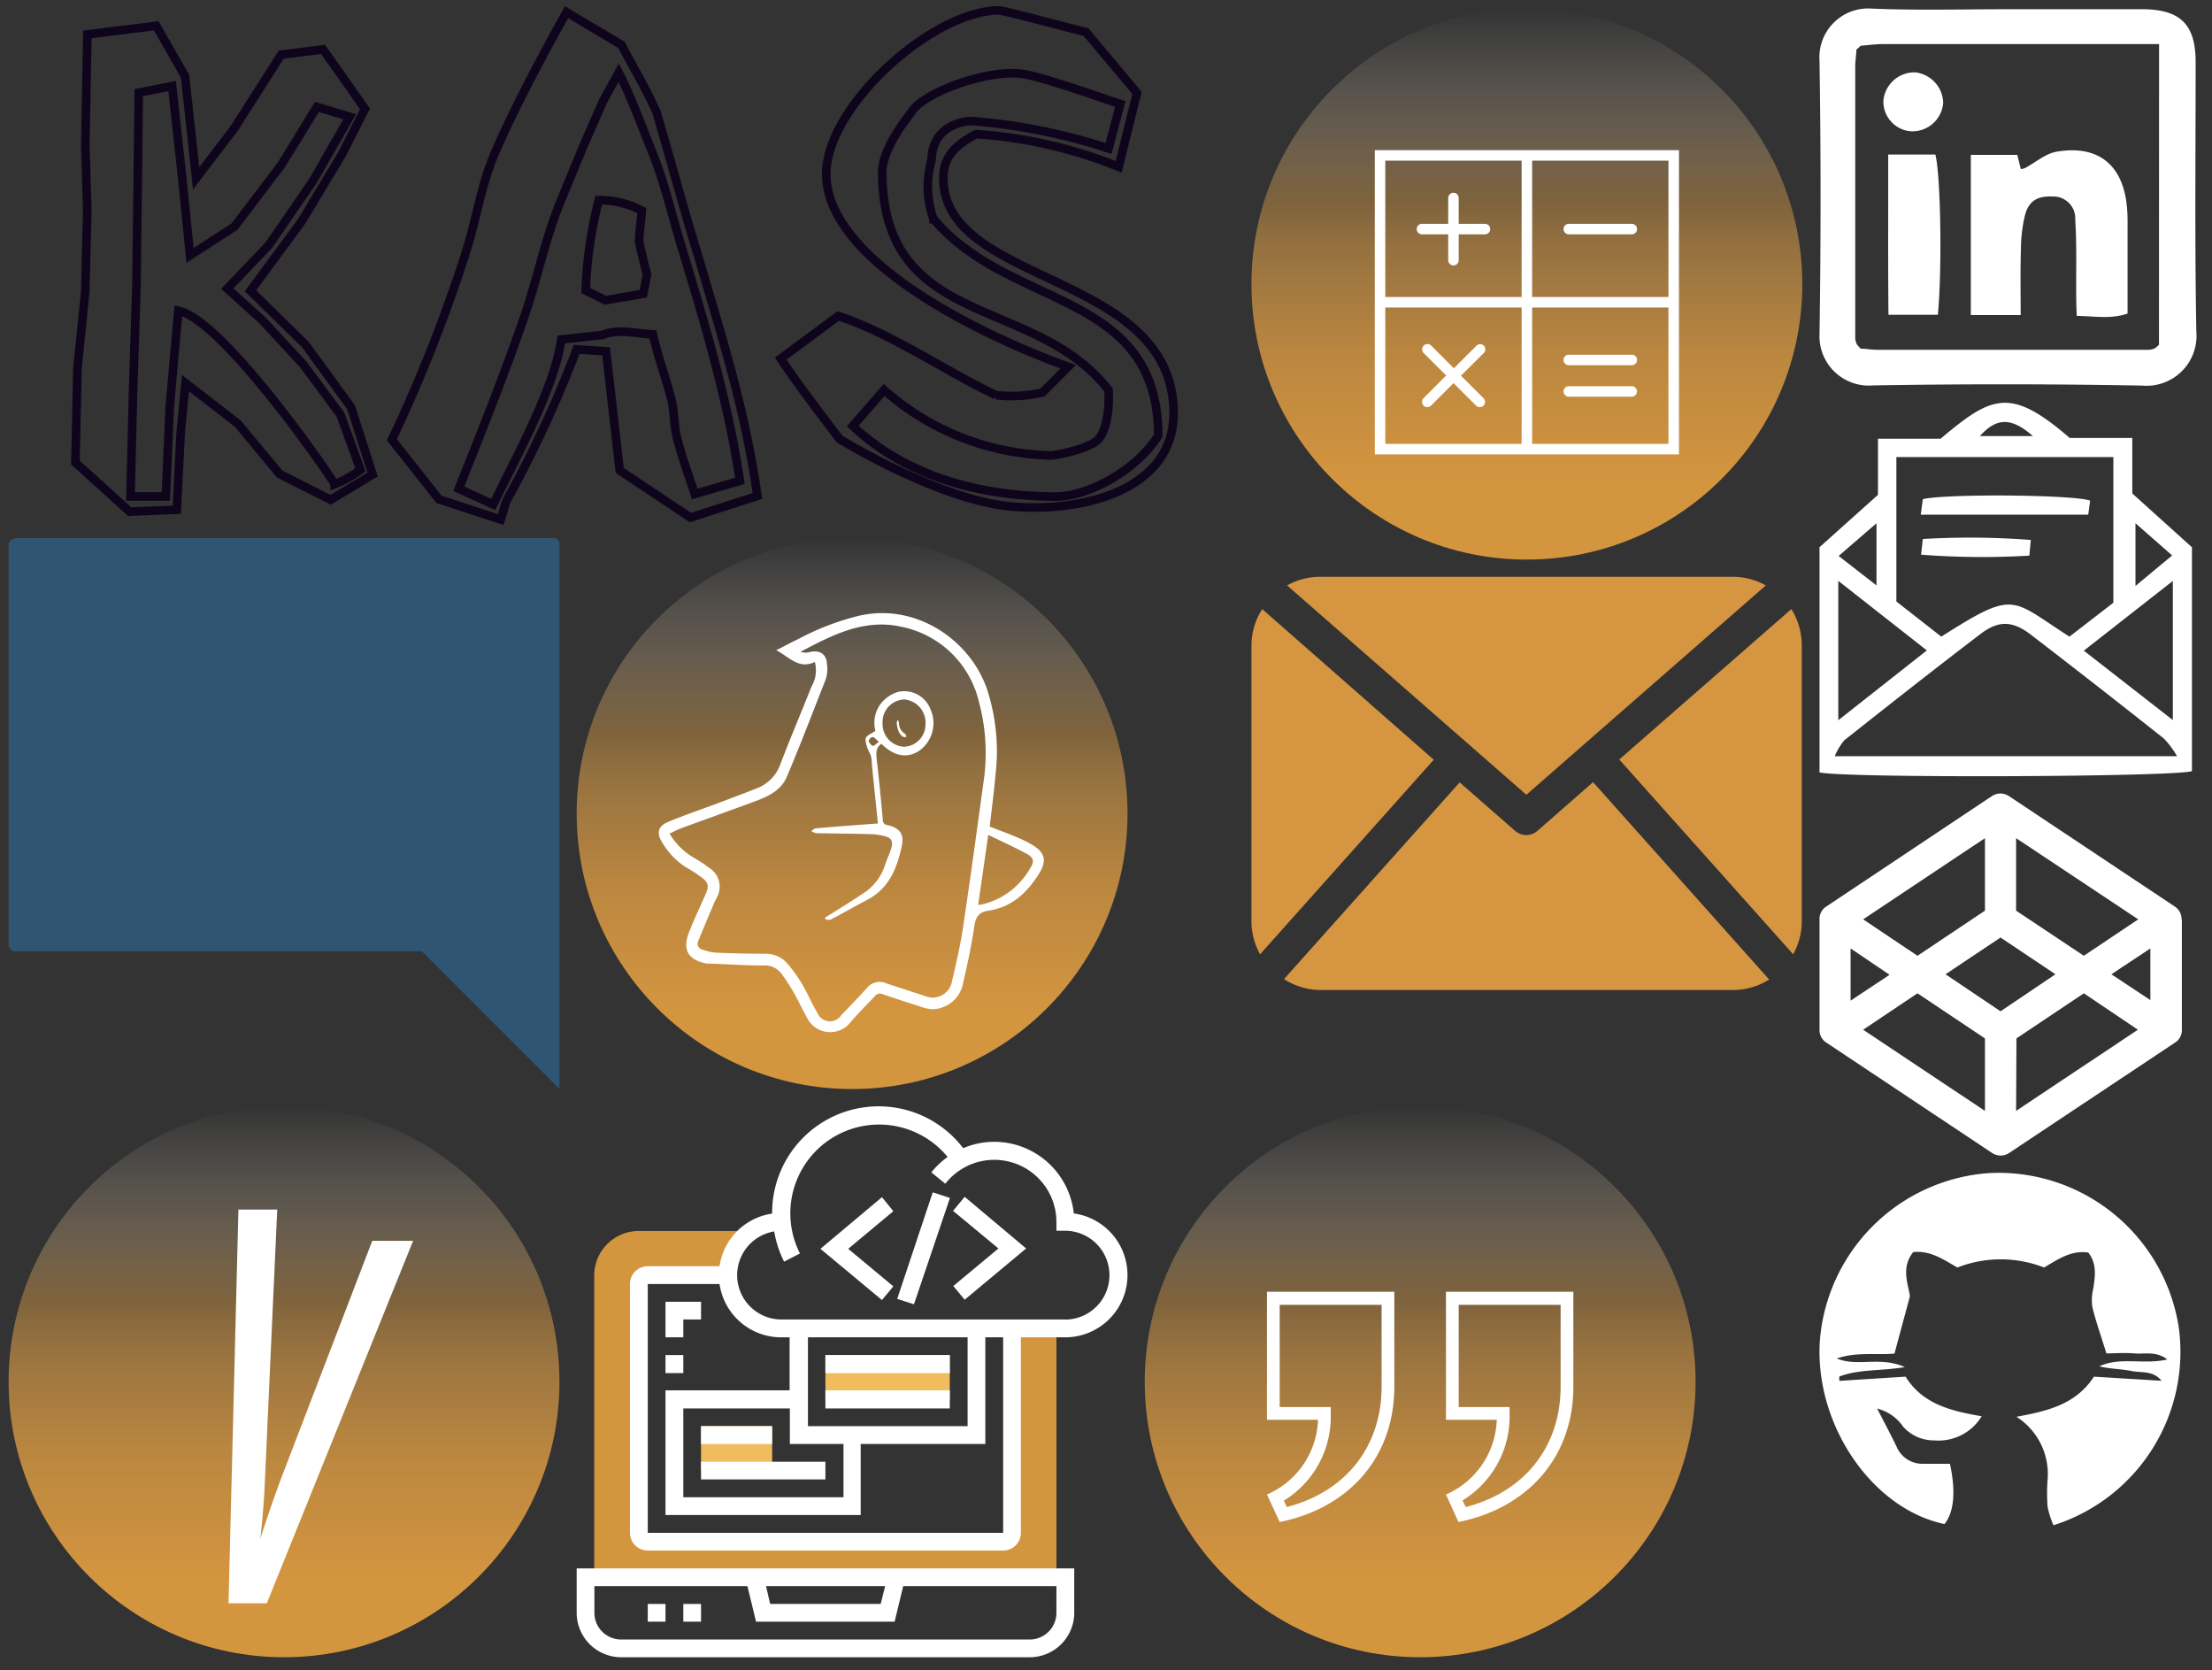 <svg width="257" height="194" xmlns="http://www.w3.org/2000/svg" xmlns:xlink="http://www.w3.org/1999/xlink"><rect width="100%" height="100%" fill="#333333" stroke="none"/><svg id="comment" data-name="Layer 1" width="66" height="66" viewBox="-1 -1 66 66" y="61.5" xmlns="http://www.w3.org/2000/svg"><path d="M.72.08A.67.67 0 000 .8v46.48a.72.72 0 00.72.72H48l16 16V.72a.67.67 0 00-.72-.72H.8z" fill="#2f5572"/></svg><svg id="facebook" data-name="Layer 1" viewBox="-1 -1 45.22 45.39" width="45.22" height="45.39" x="210.4" y="45.78" xmlns="http://www.w3.org/2000/svg"><defs><style>.bcls-1{fill:#fff}</style></defs><path class="bcls-1" d="M0 42.94V16.78l6.79-6.08V4.18h7.28c6-5.07 8.14-6 15-.09h7.27v6.45l6.93 6.25v26c-1.88.68-40.27.84-43.27.15zm34.14-19.71V6.31H8.93v16.78l5.22 4.08c8.67-5.51 8-4.39 14.89 0zm7.4 17.83A10.18 10.18 0 0040 39q-7.68-6.09-15.45-12.06c-2.11-1.62-3.74-1.68-5.83-.09-5.33 4.06-10.59 8.2-15.84 12.36a7.29 7.29 0 00-1.11 1.85zM2.18 20.69v16.19l10.29-8.11zm28.53 8.11l10.34 8.06V20.7zm6-14.8v7.28l4.26-3.54zM2.22 17.8l4.4 3.42V14zM24.79 3.87c-2.51-2.2-4.23-2.15-6.15 0z"/><path class="bcls-1" d="M11.76 13l.24-1.8c2.71-.65 17.6-.52 19.44.17L31.22 13zm.04 4.65l.2-1.82a92.25 92.25 0 0112.55.11l-.17 1.82a92.4 92.4 0 01-12.58-.11z"/></svg><svg id="fire" data-name="Layer 1" viewBox="-1 -1 66 66" width="66" height="66" x="66" y="61.5" xmlns="http://www.w3.org/2000/svg"><defs><linearGradient id="clinear-gradient" x1="32" y1="598" x2="32" y2="534" gradientTransform="translate(0 -534)" gradientUnits="userSpaceOnUse"><stop offset=".14" stop-color="#d4953f"/><stop offset=".38" stop-color="#d59742" stop-opacity=".83"/><stop offset=".57" stop-color="#d69a48" stop-opacity=".6"/><stop offset=".65" stop-color="#d69a48" stop-opacity=".46"/><stop offset="1" stop-color="#fff" stop-opacity="0"/></linearGradient><style>.ccls-2{fill:#fff}</style></defs><circle cx="32" cy="32" r="32" fill="url(#clinear-gradient)"/><path class="ccls-2" d="M27.67 14.39c-1.89.92-3-.62-4.49-1.36 1-.5 1.83-.95 2.7-1.37A30.26 30.26 0 0132.9 9c6.61-1.45 12.81 2.88 14.76 8.51a23.16 23.16 0 011 10c-.18 2-.44 4-.67 6 1 .4 2.07.78 3.08 1.21a14.21 14.21 0 012 1c1.34.85 1.54 1.79.72 3.14-1.38 2.27-3.17 4-5.93 4.42-1.16.16-1.49.74-1.66 1.82-.33 2.23-.8 4.43-1.31 6.63a3.69 3.69 0 01-3.63 3 5.14 5.14 0 01-1.38-.33c-1.45-.46-2.89-.92-4.33-1.42a.75.75 0 00-.91.24c-1 1.05-2 2.05-2.92 3.14a3 3 0 01-4.81-.38c-.58-1-1.08-2.12-1.67-3.15a22.16 22.16 0 00-1.52-2.33 2.4 2.4 0 00-2-.85c-2.14 0-4.28-.15-6.42-.23a2.06 2.06 0 01-.26 0c-2.12-.46-2.76-1.59-2-3.6.59-1.49 1.28-2.94 1.92-4.4.45-1 .37-1.41-.52-2.06a19 19 0 00-1.8-1.16A8.43 8.43 0 0110 35.46c-.77-1.15-.59-2 .67-2.51 2-.82 4-1.5 6-2.25 1.44-.54 2.88-1.09 4.31-1.65a4.66 4.66 0 002.72-2.87c1.14-3 2.4-5.94 3.58-8.92a3.74 3.74 0 00.39-2.87zM10.79 34.33a8 8 0 002.8 2.79 14.19 14.19 0 011.79 1.18 2.56 2.56 0 01.88 3.49c-.09.2-.2.38-.28.58-.62 1.46-1.23 2.91-1.83 4.38a.72.72 0 00.5 1.07 6.32 6.32 0 001.51.34c1.89.08 3.77.12 5.66.13a3.34 3.34 0 012.54 1 16.53 16.53 0 011.79 2.45c.67 1.12 1.16 2.33 1.83 3.44a1.57 1.57 0 002.74.27c1-1.05 2-2.08 3-3.18a1.87 1.87 0 012.22-.56q2.25.75 4.5 1.47a2.27 2.27 0 003.17-1.73c.5-2.13 1-4.27 1.31-6.43.82-5.46 1.56-10.94 2.31-16.41a22.91 22.91 0 00-.5-9.61 11.59 11.59 0 00-9.08-8.71c-4.29-.94-8 1-11.64 2.92a1.83 1.83 0 001 .05c1.18-.3 2 .16 2.07 1.36a3.94 3.94 0 01-.14 1.78C27.46 20.17 26 24 24.42 27.72c-.65 1.57-2.14 2.28-3.64 2.84-2.89 1.07-5.78 2.1-8.67 3.16-.43.16-.84.39-1.32.61zm35.86 8.26a2.11 2.11 0 00.3 0 8.71 8.71 0 005.76-4.27c.48-.75.4-1.2-.43-1.65-1.44-.77-2.93-1.45-4.46-2.19z"/><path class="ccls-2" d="M35 33.16c-.23-2.22-.45-4.41-.68-6.6a7.6 7.6 0 00-.11-1.17c-.1-.37-.34-.7-.45-1.07s-.29-.85-.15-1.13.65-.49 1.1-.79a3.68 3.68 0 01.75-3.32 4.18 4.18 0 011.8-1.19 3.26 3.26 0 013.85 2 3.93 3.93 0 01-1.25 4.77c-1.41 1-3 .7-4.46-.77-.71.52-.61 1.23-.52 2 .27 2.28.48 4.57.69 6.86a.56.56 0 00.53.59c1.43.32 2 1.06 1.66 2.49-.55 2.53-1.46 4.87-4 6.19-1.41.75-2.81 1.54-4.23 2.29-.16.09-.41 0-.62 0l-.05-.22 1-.62c1.12-.71 2.24-1.4 3.34-2.14a6.16 6.16 0 002.61-3.3c.22-.68.54-1.32.74-2 .25-.86 0-1.22-.83-1.42a7.24 7.24 0 00-1.54-.22c-2.12-.06-4.25-.07-6.37-.11a1.77 1.77 0 01-.55-.24c.17-.11.33-.31.51-.32 2.29-.2 4.58-.37 6.87-.54zm5.53-11.59a2.7 2.7 0 00-2.47-2.82 2.62 2.62 0 00-2.52 2.75A2.64 2.64 0 0038 24.24a2.57 2.57 0 002.52-2.67zm-5.42 2.1c-.32-.27-.5-.53-.71-.55s-.49.33-.46.46a.86.86 0 00.48.56c.11.04.36-.24.68-.47z"/><path class="ccls-2" d="M37.19 21.36l.12-.26a1.58 1.58 0 01.14.36 1.41 1.41 0 00.67 1.25c.08 0 .12.2.18.3s-.19.13-.28.1c-.45-.11-.83-.9-.83-1.75z"/></svg><svg id="globe" data-name="Layer 1" viewBox="-1 -1 66 66" width="66" height="66" x="144.4" xmlns="http://www.w3.org/2000/svg"><defs><linearGradient id="dlinear-gradient" x1="32" y1="64" x2="32" gradientUnits="userSpaceOnUse"><stop offset=".14" stop-color="#d4953f"/><stop offset=".38" stop-color="#d59742" stop-opacity=".83"/><stop offset=".57" stop-color="#d69a48" stop-opacity=".6"/><stop offset=".65" stop-color="#d69a48" stop-opacity=".46"/><stop offset="1" stop-color="#fff" stop-opacity="0"/></linearGradient><style>.dcls-2{fill:#fff}</style></defs><circle cx="32" cy="32" r="32" fill="url(#dlinear-gradient)"/><path class="dcls-2" d="M27.13 25h-3.05v-3a.61.61 0 00-1.22 0v3h-3.05a.61.61 0 000 1.22h3.05v3a.61.61 0 101.22 0v-3h3.05a.61.61 0 000-1.22zm17.06 0h-7.32a.61.61 0 000 1.22h7.32a.61.61 0 000-1.22z"/><path class="dcls-2" d="M32.61 16.44H14.33v35.34h35.34V16.44zm-17.06 1.22h15.84V33.5H15.55zm0 32.9V34.72h15.84v15.84zm32.9 0H32.61V34.72h15.84zM32.61 33.5V17.66h15.84V33.5z"/><path class="dcls-2" d="M36.87 45.08h7.32a.61.61 0 00.6-.61.6.6 0 00-.6-.61h-7.32a.61.61 0 00-.61.61.62.62 0 00.61.61zm0-3.66h7.32a.61.61 0 000-1.22h-7.32a.61.61 0 000 1.22zM27 39.16a.6.6 0 00-.86 0l-2.62 2.62-2.62-2.62a.61.61 0 00-.9.84l2.62 2.62L20 45.25a.62.62 0 000 .87.65.65 0 00.43.17.61.61 0 00.43-.17l2.62-2.62 2.62 2.62a.61.61 0 00.43.17.65.65 0 00.43-.17.62.62 0 000-.87l-2.62-2.61L27 40a.6.6 0 000-.84z"/></svg><svg id="instagram" data-name="Layer 1" viewBox="-1 -1 44 42.93" width="44" height="42.93" x="210.4" y="135.23" xmlns="http://www.w3.org/2000/svg"><path d="M27.18 41.47a11.07 11.07 0 01-.68-2.13 21.22 21.22 0 010-3.19 7.87 7.87 0 00-3.62-7.28c3.59-.66 6.91-1.43 9-4.66l7.86.48c-1-1.23-2.33-.9-3.51-1.14s-2.48-.23-3.72-.54c2.46-1.15 5.12-.15 7.9-.8-1.31-1-2.61-.6-3.79-.7s-2.4 0-3.29 0c-.61-2-1.21-3.65-1.63-5.38a5.78 5.78 0 01.12-2.22c.22-1.44.4-2.86-.6-4.12-2-.29-3.54.81-5.13 1.74a13.81 13.81 0 00-10.06 0c-1.59-.88-3.1-2-5.14-1.79-1.5 1.85-.52 3.88-.39 5.14l-1.79 6.65c-2.1.19-4.44-.22-6.7.57 2.38 1 5.05-.29 7.9 1-2.87.48-5.35.22-7.61 1.1v.5l7.7-.49c2 3.23 5.36 4 8.84 4.6a5.86 5.86 0 01-5.54 2.8A4.74 4.74 0 019.7 30a5.15 5.15 0 00-3-2.08c.8 1.56 1.57 3 2.25 4.41a3.25 3.25 0 003.07 2h3.13c.71 3.19.47 5.66-.63 7C6.05 39.56-.67 29.65.05 19.89A21.2 21.2 0 0119.75.56a21.19 21.19 0 0122 18 21.13 21.13 0 01-14.57 22.91z" transform="translate(0 -.53)" fill="#fff"/></svg><svg id="kas-header-logo" data-name="Layer 1" viewBox="-1 -1 144.4 61.5" width="144.4" height="61.5" xmlns="http://www.w3.org/2000/svg"><path d="M37.42 57.06l-5.93-3-4.86-5.85-6.08-4.71-.55 5.66-.46 9.05-5.47.22-6.31-5.7L8 41.79l.91-9 .23-9.42-.23-7.45L9.15 3l8-1 3.35 5.85 1.29 11.86 4.41-5.78 5.47-8.58 4.86-.61 2.21 3.11 2.66 3.8-2.66 5.25-4.71 7.83-5.93 8.05L34.46 39l5.32 7.29 2.51 7.83zm1.14-9.88l-4.33-5.85-4.71-5.09-4.11-3.72 4.79-5L35.37 20l4.26-7.44-3.81-1.14-4.1 6.68-5.47 7.22-5.17 3.35-.91-9L19 9l-3.88.76L15 20.35l-.15 12-.38 11.71-.31 12.61h4.11l.45-10.41 1-11.17C25 36.16 37.88 55 37.88 55.24a12.94 12.94 0 003-1.67zm40.66 11.94L71 53.64l-1.58-13.83-3.42-.23A134.58 134.58 0 0157.94 57c-.31.68-.53 1.67-.76 2.35L50 57l-5.47-6.92a176.53 176.53 0 008.67-22c1-3.19 1.59-6.69 2.73-9.88 1.75-4.64 6.31-13.22 8.9-17.78l6.38 3.8c1.29 2.5 3 5.32 4.1 7.9L77 18c1 3.57 2 7.14 3.11 10.71C83 38.6 85.53 46.42 87 56.61zm-1-31.32c-1.06-3.49-2-7.52-3.34-10.87-1.22-3-2.51-6.61-4-9.5l-1.83 3.35-2.43 5.55-2.37 5.77c-1.9 4.49-2.81 9.35-4.41 13.91-2.28 6.61-4.94 13.23-7.53 19.76l4 1.83c2.43-5.1 7.14-13.53 7.9-19.16l4.79-.53c1.75-.76 4-.15 5.85-.07.84 3.42 1.29 4.33 2.13 7.44.38 1.45.3 3.12.68 4.56.54 2.21 1.37 4.41 2.06 6.54l5.24-1.52c-1.33-9.12-4.07-18.24-6.73-27.06zm-4.48 5.32l-4.41.76-2.28-1.14a48.64 48.64 0 011.52-10.49 10.6 10.6 0 015 1.22c-.08 1.22-.31 2.51-.31 3.65 0 .15.84 3.49.91 3.8zm42.72 24.71C108 57.06 96.55 50 96.55 50s-4.94-6.39-6.84-9.35l6.68-4.94c6.16 2 12.54 6.46 18.32 9.19a16.41 16.41 0 005.4-.3l3-3C114.25 38.44 95 29.63 95 19.21c0-7.9 12.39-19 20.07-19 .6 0 9 2.28 10.1 2.51l5.93 7.07-2.13 8.59a53.54 53.54 0 00-16.56-3.8c-2.13 1.14-3.81 2.43-3.81 5.09 0 12.62 26.76 10.79 26.76 27.36-.05 8.89-10.54 11.55-18.9 10.8zm-9-33.37a11.15 11.15 0 01-.23-6.84c.08-4.49 4.56-4.56 4.56-4.56a67 67 0 0116 3.19l1.37-5.17c-1-.3-8.81-3.11-11.32-3.49-4-.61-11.86 2.2-13.08 4.63 0 0-3.19 3.8-3.26 6.69 0 18.47 17.71 14.29 26.29 25.39 0 0 .31 3.87-1.14 5.7-1.14 1.21-5.16 1.9-5.47 1.9a30.18 30.18 0 01-19.46-7.6l-3.64 4.18c6.46 6.08 15.27 8.2 23.63 8.2 3.35 0 9-2.66 11.86-7.06-.01-16.95-17.26-14.62-26.08-25.16z" fill="none" stroke="#0e051d" stroke-miterlimit="10"/></svg><svg id="mail" data-name="Layer 1" viewBox="-1 -1 65.94 49.95" width="65.94" height="49.95" x="144.4" y="66" xmlns="http://www.w3.org/2000/svg"><path d="M64 40a7.88 7.88 0 01-1 3.85L42.79 21.22l20-17.47A8 8 0 0164 8v32zM32 25.32L59.82 1A7.85 7.85 0 0056 0H8a7.78 7.78 0 00-3.8 1zm7.75-1.47l-6.43 5.63A2 2 0 0132 30a2 2 0 01-1.31-.49l-6.44-5.63L3.84 46.73A7.94 7.94 0 008.05 48H56a7.94 7.94 0 004.21-1.22zM1.31 3.75A7.9 7.9 0 00.06 8v32a7.88 7.88 0 001 3.85l20.18-22.6z" transform="translate(-.06)" fill="#d59541"/></svg><svg id="rain" data-name="Layer 1" viewBox="-1 -1 66 66" width="66" height="66" x="132" y="127.5" xmlns="http://www.w3.org/2000/svg"><defs><linearGradient id="hlinear-gradient" x1="32" y1="2" x2="32" y2="66" gradientTransform="matrix(1 0 0 -1 0 66)" gradientUnits="userSpaceOnUse"><stop offset=".14" stop-color="#d4953f"/><stop offset=".38" stop-color="#d59742" stop-opacity=".83"/><stop offset=".57" stop-color="#d69a48" stop-opacity=".6"/><stop offset=".65" stop-color="#d69a48" stop-opacity=".46"/><stop offset="1" stop-color="#fff" stop-opacity="0"/></linearGradient></defs><circle cx="32" cy="32" r="32" fill="url(#hlinear-gradient)"/><path d="M36.45 48.29C44.24 46.75 49.8 41 49.8 32.55v-11H35v14.87h5.9A9.81 9.81 0 0135 45.1zm-20.77 0C23.47 46.75 29 41 29 32.55v-11H14.2v14.87h5.93a9.81 9.81 0 01-5.93 8.68zm.84-1.71l-.36-.77a11.4 11.4 0 005.45-9.39v-1.48h-5.93V23.07h11.84v9.48c0 7-4.18 12.24-11 14m20.77 0l-.36-.77a11.42 11.42 0 005.46-9.39v-1.45h-5.91V23.07h11.84v9.48c0 7-4.19 12.24-11 14" fill="#fff" fill-rule="evenodd"/></svg><svg id="star" data-name="Layer 1" viewBox="-1 -1 66 66" width="66" height="66" x="66" y="127.5" xmlns="http://www.w3.org/2000/svg"><defs><style>.icls-3{fill:#fff}</style></defs><path d="M55.74 54.71v-28.9h-5.16v23.74a1 1 0 01-1 1H8.26a1 1 0 01-1-1v-28.9a1 1 0 011-1h9.29A6.17 6.17 0 0120 14.67l-.6-.18H7.21a5.17 5.17 0 00-5.17 5.16v35.1z" fill="#d4953f"/><path d="M14.45 37.16h8.26v5.16h-8.26zM28.9 28.9h14.45v5.16H28.9z" fill="#f0bc5e"/><path class="icls-3" d="M8.26 57.81h2.06v2.06H8.26zm4.13 0h2.06v2.06h-2.06z"/><path class="icls-3" d="M0 58.84A5.17 5.17 0 005.16 64h47.49a5.17 5.17 0 005.16-5.16v-5.16H0zm35.84-3.1l-.52 2.07H22.48L22 55.74zm-33.78 0h17.78l1 4.13h16.1l1-4.13h17.8v3.1a3.1 3.1 0 01-3.09 3.1H5.16a3.1 3.1 0 01-3.1-3.1zm55.7-43.29a9.31 9.31 0 00-9.24-8.32 9.18 9.18 0 00-3.61.74 12.37 12.37 0 00-22.2 7.52v.08a7.22 7.22 0 00-6.11 6.11H8.26a2.07 2.07 0 00-2.07 2.07v28.9a2.07 2.07 0 002.07 2.06h41.29a2.06 2.06 0 002.06-2.06V26.84h5.16a7.23 7.23 0 001-14.39zm-8.21 37.1H8.26v-28.9h8.34a7.23 7.23 0 007.14 6.19h1V33H10.32v14.48H33v-8.25h14.48V26.84h2.07zM31 39.23v6.19H12.39V35.1h12.38v4.13zm-4.13-2.07V26.84h18.55v10.32zm29.9-12.39h-33a5.15 5.15 0 01-.82-10.23 12.36 12.36 0 001.15 3.51l1.84-.95A10.31 10.31 0 0143.1 5.89a9.14 9.14 0 00-1.89 1.79L42.83 9a7.22 7.22 0 0112.91 4.46v1h1a5.16 5.16 0 110 10.32z"/><path class="icls-3" d="M37.24 22.38L41.37 10l2 .65L39.19 23zm6.49-10.23L49 16.52l-5.24 4.36 1.32 1.59 7.14-5.95-7.14-6zm-8.26-1.59l-7.15 6 7.15 5.95 1.32-1.59-5.24-4.36 5.24-4.37zM28.9 28.9h14.45V31H28.9zm0 4.1h14.45v2.1H28.9zm-14.45 4.16h8.26v2.07h-8.26zm0 4.13H28.9v2.06H14.45zM10.32 28.9h2.07V31h-2.07zm2.07-4.13h2.06v-2.06h-4.13v4.13h2.07z"/></svg><svg id="twitter" data-name="Layer 1" viewBox="-1 -1 44.06 44.06" width="44.06" height="44.06" x="210.4" y="91.17" xmlns="http://www.w3.org/2000/svg"><path d="M10.36 27.44l14.15 9.43v-8.42l-7.84-5.24zM8.9 24.06l4.53-3L8.9 18zm19.23 12.81l14.15-9.43L36 23.21l-7.83 5.24zM26.32 25.3L32.7 21l-6.38-4.27L19.93 21zm-9.65-6.45l7.84-5.24V5.19l-14.15 9.43zM39.2 21l4.53 3v-6zM36 18.85l6.32-4.23-14.19-9.43v8.42zm11.39-4.23v12.82a1.72 1.72 0 01-.8 1.5L27.33 41.75a1.86 1.86 0 01-1 .31 1.84 1.84 0 01-1-.31L6.09 28.94a1.7 1.7 0 01-.8-1.5V14.62a1.7 1.7 0 01.8-1.5L25.31.31a1.84 1.84 0 011-.31 1.86 1.86 0 011 .31l19.24 12.81a1.72 1.72 0 01.8 1.5z" transform="translate(-5.29)" fill="#fff"/></svg><svg id="wifi" data-name="Layer 1" viewBox="-1 -1 66 66" width="66" height="66" y="127.5" xmlns="http://www.w3.org/2000/svg"><defs><linearGradient id="klinear-gradient" x1="32" y1="598" x2="32" y2="534" gradientTransform="translate(0 -534)" gradientUnits="userSpaceOnUse"><stop offset=".14" stop-color="#d4953f"/><stop offset=".38" stop-color="#d59742" stop-opacity=".83"/><stop offset=".57" stop-color="#d69a48" stop-opacity=".6"/><stop offset=".65" stop-color="#d69a48" stop-opacity=".46"/><stop offset="1" stop-color="#fff" stop-opacity="0"/></linearGradient></defs><circle cx="32" cy="32" r="32" fill="url(#klinear-gradient)"/><path d="M25.55 57.73L26.7 12h4.51l-1.44 31.67c-.14 3.4-.48 6.14-.53 6.57.15-.43 1.06-3.36 2.31-6.72l10.7-27.89H47l-17 42.1z" fill="#fff"/></svg><svg id="youtube" data-name="Layer 1" viewBox="-1 -1 45.78 45.78" width="45.78" height="45.78" x="210.4" xmlns="http://www.w3.org/2000/svg"><defs><style>.lcls-1{fill:#fff}</style></defs><path class="lcls-1" d="M22.11 0h15.5c4.48 0 6.26 1.74 6.27 6.12 0 10.44-.11 20.89.08 31.33a5.8 5.8 0 01-6.27 6.27Q22 43.43 6.36 43.7a5.73 5.73 0 01-6.18-6Q.42 21.85.18 6a5.67 5.67 0 016.1-6.07C11.55.15 16.83 0 22.11 0zm17.52 4.05h-32c-.87 0-1.74.11-2.61.19-.09 0-.17.12-.25.19s-.16.15-.31.28c0 .6-.13 1.25-.13 1.9v31.62a2.15 2.15 0 00.16.64.87.87 0 00.19.25c.07.09.15.16.28.31.6 0 1.25.13 1.9.13h31.62a2.08 2.08 0 00.64-.16.87.87 0 00.25-.19 2.73 2.73 0 00.25-.23z" transform="translate(-.18 .07)"/><path class="lcls-1" d="M23.55 35.53h-5.79V16.92h5.4l.41 1.65a2.31 2.31 0 00.47-.11c1.23-.65 2.39-1.69 3.69-1.91 4.88-.83 7.77 1.58 8.18 6.55.08.88.06 1.76.06 2.64v9.61c-1.93.67-3.74.31-5.9.27C30 34.25 30 33 30 31.71c0-2.42.05-4.84-.11-7.24a2.54 2.54 0 00-2.69-2.71c-1.71-.08-2.74.53-3.16 2.21a17.46 17.46 0 00-.46 3.89c-.08 2.5-.03 5-.03 7.67zM8.16 16.88h5.48c.63 2.51.79 13.43.29 18.61H8.19c-.06-6.08-.02-12.16-.03-18.61zm6.39-6a3.59 3.59 0 01-3.76 3.3 3.46 3.46 0 01-3.19-3.52 3.61 3.61 0 013.74-3.32 3.66 3.66 0 013.21 3.54z" transform="translate(-.18 .07)"/></svg></svg>